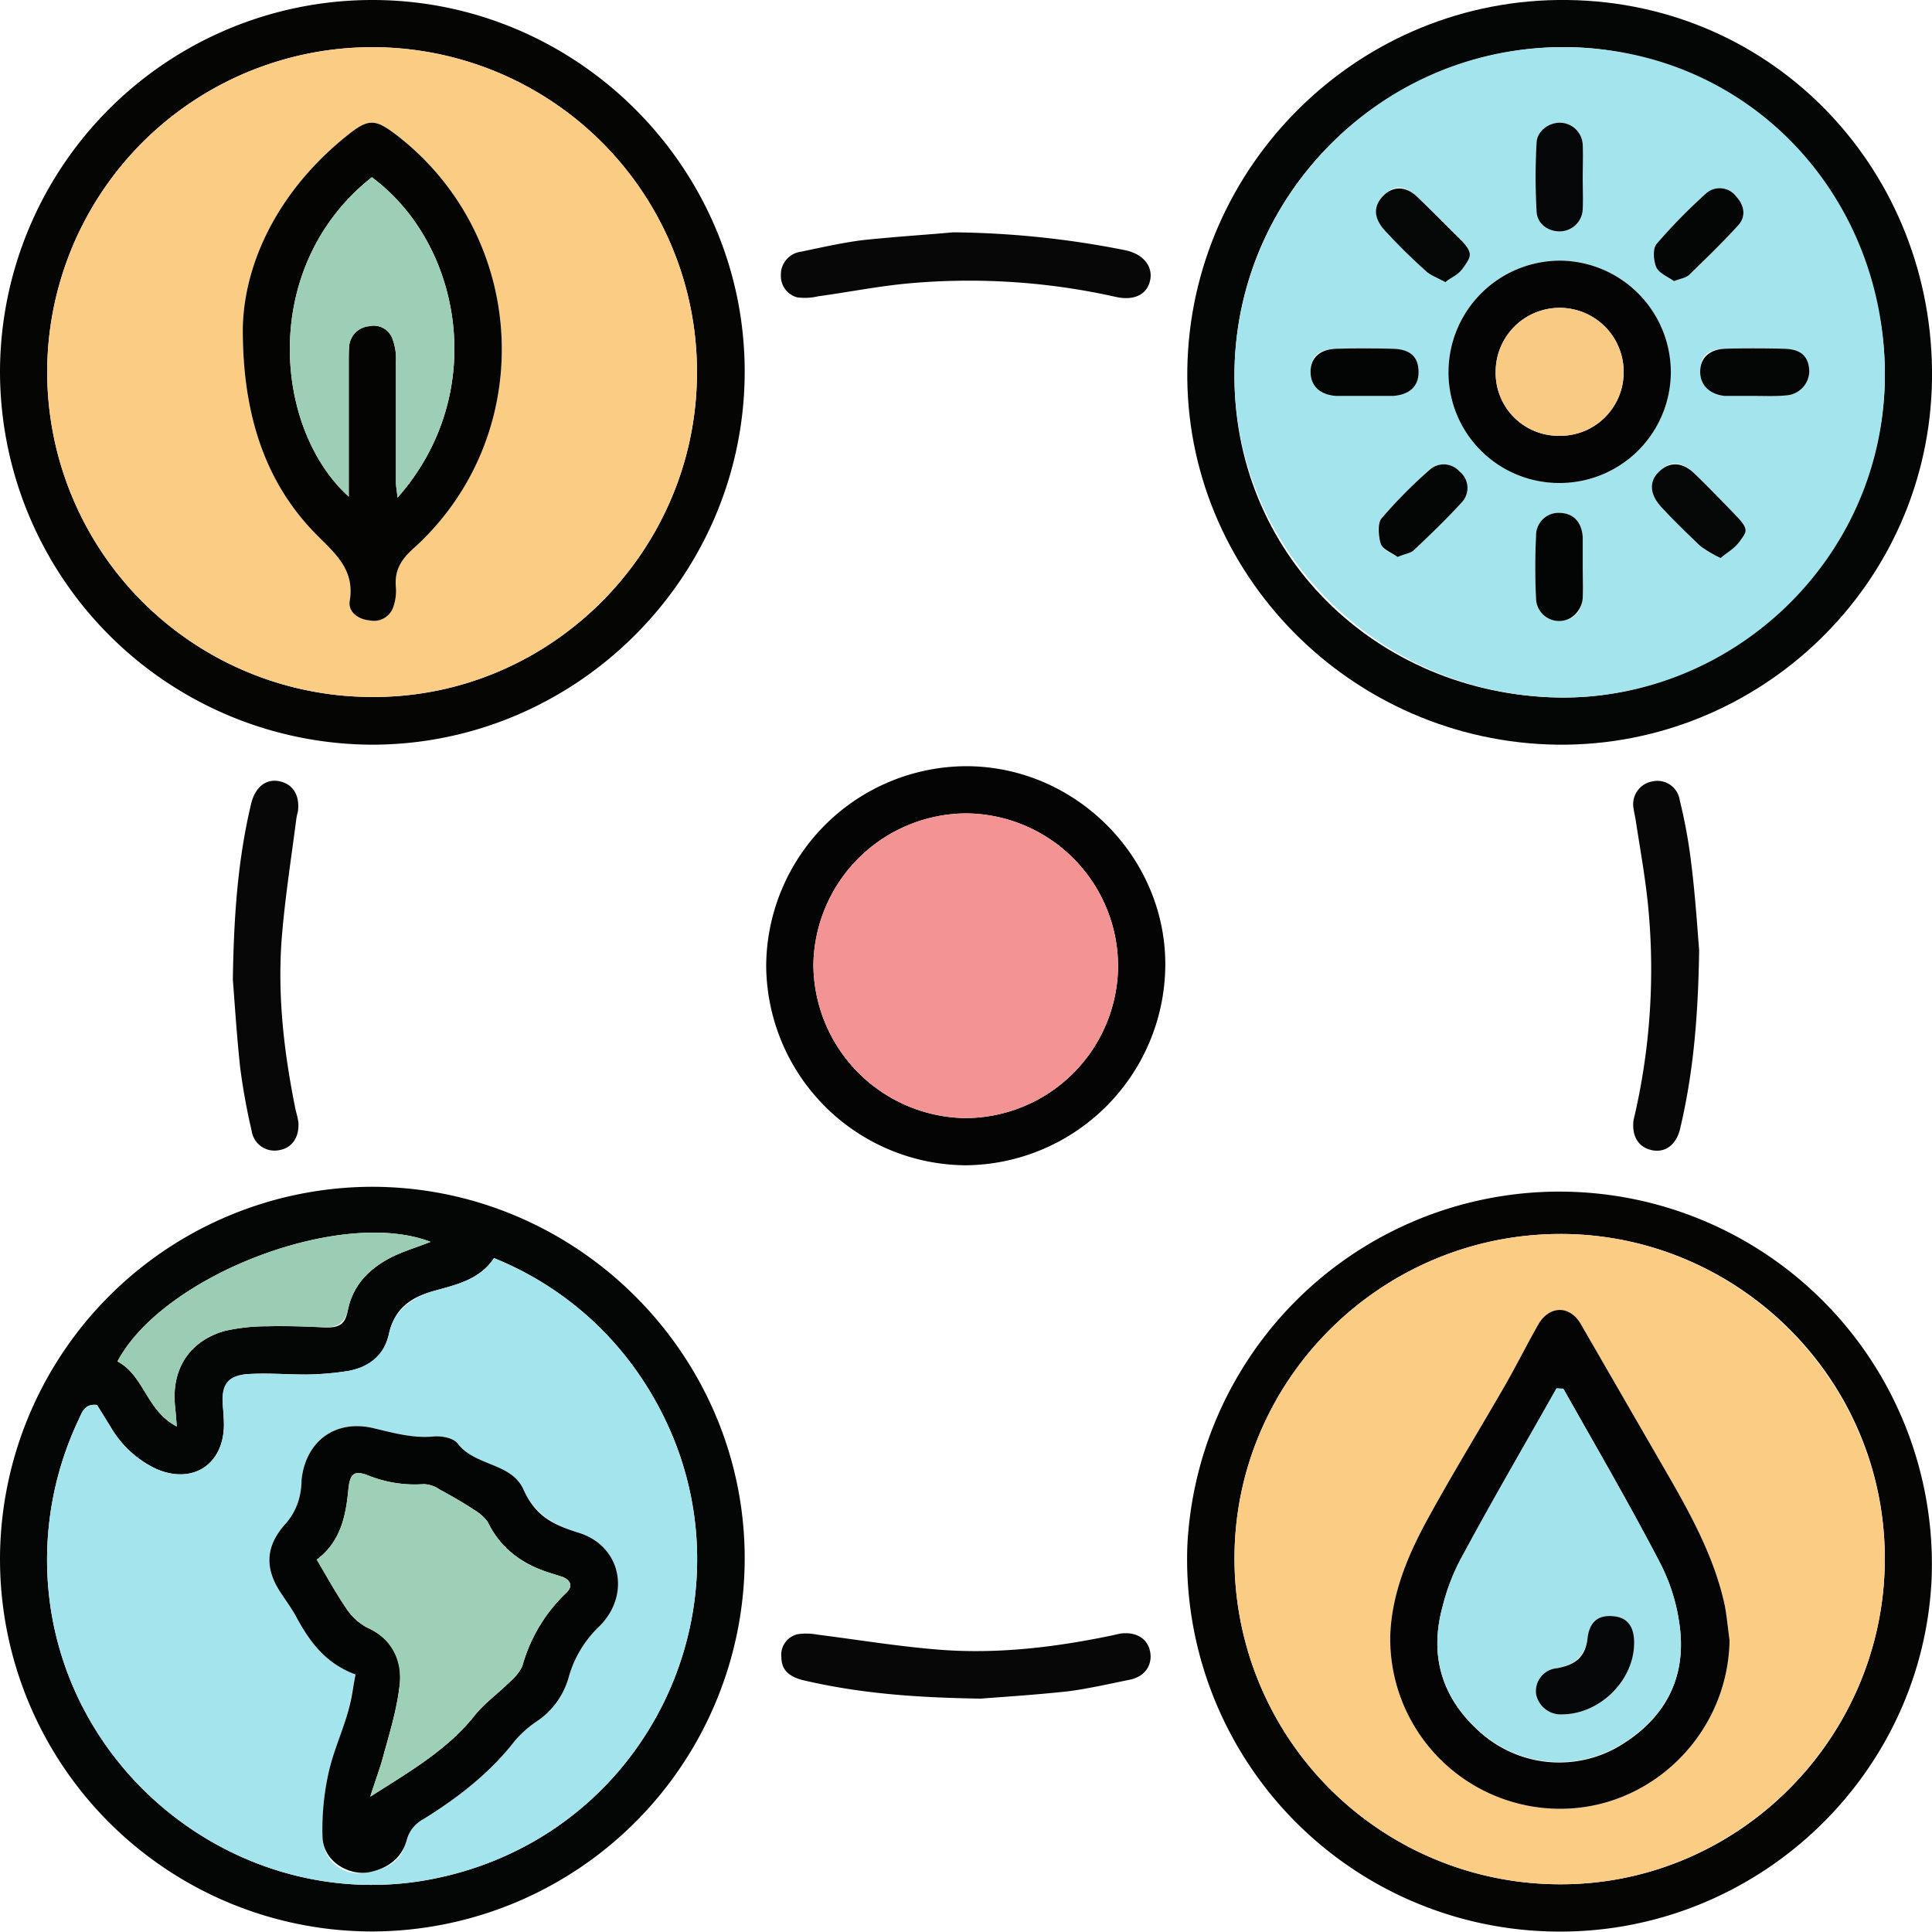 <svg id="Layer_1" data-name="Layer 1" xmlns="http://www.w3.org/2000/svg" width="368.4" height="368.4" viewBox="0 0 368.4 368.4"><defs><style>.cls-1{fill:#040505;}.cls-2{fill:#050504;}.cls-3{fill:#050404;}.cls-4{fill:#070707;}.cls-5{fill:#a4e4ed;}.cls-6{fill:#9bcdb5;}.cls-7{fill:#fbcc84;}.cls-8{fill:#f49393;}.cls-9{fill:#030404;}.cls-10{fill:#040403;}.cls-11{fill:#040404;}.cls-12{fill:#050707;}.cls-13{fill:#050607;}.cls-14{fill:#040606;}.cls-15{fill:#030505;}.cls-16{fill:#9dd0b7;}.cls-17{fill:#9ccfb6;}.cls-18{fill:#a3e3ec;}.cls-19{fill:#f9ca83;}</style></defs><path class="cls-1" d="M-85.6,70.5c39.2,0,71.3,32.2,71.1,71.2a71.2,71.2,0,0,1-71,70.8,71,71,0,0,1-71-71.1A71.1,71.1,0,0,1-85.6,70.5Zm23.3,13.6c-2.8,4.2-7.3,5.1-11.6,6.3s-7.3,3.3-8.4,8-3.7,6.4-7.7,7.2a55.4,55.4,0,0,1-8.1.7c-3.7,0-7.3-.3-10.9-.1s-5.4,2-5,6.1c.1,1.2.2,2.5.2,3.7-.1,7.5-6,11.3-12.9,8.3a19.8,19.8,0,0,1-8.7-8l-2.6-4.2c-2.5-.3-2.9,1.6-3.6,3a62.4,62.4,0,0,0-5.4,34.6c4.6,34.8,38,59.3,72.4,52.9,43.8-8.2,65.1-57.6,40.9-94.9A61.4,61.4,0,0,0-62.3,84.1Zm-60.5,32.1c-.1-1.6-.2-2.6-.3-3.6-.8-7.1,2.5-12.6,9.4-14.6a35.9,35.9,0,0,1,8.1-.9c3.6-.1,7.2,0,10.8.2s4.2-1,4.7-3.6c1.1-4.8,4.3-7.8,8.5-9.9,2.3-1.1,4.7-1.8,7.2-2.8-17.1-6.6-51,6.4-59.7,22.8C-129,106.5-128.6,113.2-122.8,116.2Z" transform="translate(156.5 155.8)"/><path class="cls-2" d="M-85.6-13.8a71.2,71.2,0,0,1-70.9-71.3,71,71,0,0,1,71-70.7c39.2,0,71.2,32.2,71,71.2S-46.7-13.8-85.6-13.8Zm62-71a61.9,61.9,0,0,0-61.7-62A62,62,0,0,0-147.5-85,62,62,0,0,0-85.8-22.9C-51.7-22.6-23.6-50.6-23.6-84.8Z" transform="translate(156.5 155.8)"/><path class="cls-2" d="M69.9,139.1a71,71,0,1,1,141.9,6.7c-2.1,38.8-35.8,68.9-75,66.6A71,71,0,0,1,69.9,139.1Zm71-59.6c-34.3.1-62.2,28.1-62,62.2a62.1,62.1,0,0,0,62.4,61.8c33.9-.1,61.6-28,61.6-62.2S174.8,79.4,140.9,79.5Z" transform="translate(156.5 155.8)"/><path class="cls-1" d="M140.5-13.8c-39.4-.5-71.2-32.8-70.6-71.6s32.7-70.9,72.5-70.4,70,33,69.5,72.3S178.9-13.4,140.5-13.8Zm0-9c33.1.6,61.7-27.1,62.4-60.4s-26.4-63-60.1-63.6S79.6-120.5,78.9-85.4,105.9-23.5,140.5-22.8Z" transform="translate(156.5 155.8)"/><path class="cls-3" d="M-10.4,28.2A38.3,38.3,0,0,1,27.9-9.7C48.8-9.6,66,7.9,65.7,28.6A38.4,38.4,0,0,1,27.6,66.4,38.3,38.3,0,0,1-10.4,28.2Zm67.1.3A29.2,29.2,0,0,0,27.8-.7,29.3,29.3,0,0,0-1.4,28.2,29.4,29.4,0,0,0,27.5,57.4,29.2,29.2,0,0,0,56.7,28.5Z" transform="translate(156.5 155.8)"/><path class="cls-4" d="M25.2-111.5A175,175,0,0,1,58-108.1c3.5.7,5.4,3.1,4.8,5.8s-3.1,3.9-6.6,3.1a127.9,127.9,0,0,0-39-2.6c-5.9.5-11.8,1.7-17.7,2.5a10.9,10.9,0,0,1-4,.2,4.2,4.2,0,0,1-3.1-4.2,4.4,4.4,0,0,1,3.8-4.5c3.9-.8,7.8-1.7,11.7-2.2C14.5-110.7,21.1-111.1,25.2-111.5Z" transform="translate(156.5 155.8)"/><path class="cls-4" d="M30.5,168.1C17.3,167.9,7,167-3.3,164.6c-2.9-.7-4.2-2.1-4.2-4.4a4,4,0,0,1,3.2-4.4,11.6,11.6,0,0,1,3.7.1c7.9,1,15.7,2.3,23.6,2.9,10.9.8,21.7-.5,32.3-2.7l1.8-.4c3-.4,5.2.9,5.7,3.4s-.9,4.8-3.9,5.4-7.8,1.7-11.7,2.2C40.8,167.4,34.3,167.8,30.5,168.1Z" transform="translate(156.5 155.8)"/><path class="cls-4" d="M-112.1,31c.2-13.3,1.1-23.5,3.5-33.6.8-3.2,2.9-4.8,5.5-4.2S-99.3-4-99.7-1A8.9,8.9,0,0,0-100,.4c-1,7.7-2.2,15.3-2.8,23-.8,11,.5,21.8,2.7,32.6a17.4,17.4,0,0,1,.5,2.2c.2,2.8-1.2,4.9-3.6,5.3a4.4,4.4,0,0,1-5.3-3.6,122.6,122.6,0,0,1-2.2-12.1C-111.4,41.3-111.8,34.7-112.1,31Z" transform="translate(156.5 155.8)"/><path class="cls-4" d="M167.5,25.4c-.2,13.3-1.2,23.7-3.6,33.9-.7,3.2-2.9,4.8-5.5,4.2s-3.8-2.8-3.4-5.8c.1-.3.1-.5.2-.8a124.7,124.7,0,0,0,2.7-38.5c-.5-6-1.6-11.9-2.5-17.8-.1-.7-.3-1.4-.4-2.2a4.4,4.4,0,0,1,3.6-5.2,4.3,4.3,0,0,1,5.2,3.6A99,99,0,0,1,166,8.9C166.8,15.3,167.2,21.8,167.5,25.4Z" transform="translate(156.5 155.8)"/><path class="cls-5" d="M-62.3,84.1a61.4,61.4,0,0,1,28.6,23.6c24.2,37.3,2.9,86.7-40.9,94.9-34.4,6.4-67.8-18.1-72.4-52.9a62.4,62.4,0,0,1,5.4-34.6c.7-1.4,1.1-3.3,3.6-3l2.6,4.2a19.8,19.8,0,0,0,8.7,8c6.9,3,12.8-.8,12.9-8.3,0-1.2-.1-2.5-.2-3.7-.4-4.1.9-5.9,5-6.1s7.2.1,10.9.1a55.4,55.4,0,0,0,8.1-.7c4-.8,6.9-3.2,7.7-7.2s4.2-6.8,8.4-8S-65.1,88.3-62.3,84.1Zm-26.4,79.4c-.6,2.9-1,5.5-1.7,8s-2.7,7.2-3.5,11A49.2,49.2,0,0,0-95,194.6c.3,4.9,4.3,7.6,8.9,6.6s6.3-2.7,7.2-6.3a6.3,6.3,0,0,1,3.1-3.8c6.6-4.1,12.7-8.8,17.5-15a21.1,21.1,0,0,1,4.5-3.9,15,15,0,0,0,5.8-8.4,21.3,21.3,0,0,1,5.8-9.5c6.1-6.1,4.1-15.5-4.2-17.9-4.7-1.5-8.1-3.5-10.3-8.2s-9.2-4.4-12.5-8.7c-.8-1.1-3-1.5-4.5-1.4-3.9.4-7.5-.6-11.3-1.5-7.4-1.9-13.2,2.3-14,9.8a14.4,14.4,0,0,1-.5,3.7,12.2,12.2,0,0,1-2.4,4.5c-3.8,4.1-4.3,8.3-1.2,13.1,1.1,1.7,2.3,3.3,3.2,5C-97.4,157.3-94.4,161.4-88.7,163.5Z" transform="translate(156.5 155.8)"/><path class="cls-6" d="M-122.8,116.2c-5.8-3-6.2-9.7-11.3-12.4,8.7-16.4,42.6-29.4,59.7-22.8-2.5,1-4.9,1.7-7.2,2.8-4.2,2.1-7.4,5.1-8.5,9.9-.5,2.6-2,3.7-4.7,3.6s-7.2-.3-10.8-.2a35.9,35.9,0,0,0-8.1.9c-6.9,2-10.2,7.5-9.4,14.6C-123,113.6-122.9,114.6-122.8,116.2Z" transform="translate(156.5 155.8)"/><path class="cls-7" d="M-23.6-84.8c0,34.2-28.1,62.2-62.2,61.9A62,62,0,0,1-147.5-85a62,62,0,0,1,62.2-61.8A61.9,61.9,0,0,1-23.6-84.8Zm-86.6-8.6c-.1,17.7,4.9,30.5,14.4,39.9,3.5,3.5,6.9,6.5,6,12.2-.4,2.1,1.5,3.6,3.8,3.8a3.9,3.9,0,0,0,4.6-2.9,9.1,9.1,0,0,0,.4-3.3c-.3-3,.7-5.1,3.1-7.3,23.9-21.3,22.5-59.2-2.8-78.9-4.3-3.3-5.5-3.4-9.8.1C-103.4-119.4-109.9-105.8-110.2-93.4Z" transform="translate(156.5 155.8)"/><path class="cls-7" d="M140.9,79.5c33.9-.1,61.9,27.9,62,61.8s-27.7,62.1-61.6,62.2a62.1,62.1,0,0,1-62.4-61.8C78.7,107.6,106.6,79.6,140.9,79.5ZM173.3,157c-.3-2.2-.5-4.4-.9-6.6-1.8-8.4-5.7-15.9-9.9-23.3L145,96.8c-2.1-3.8-6.1-3.7-8.2,0s-4,7.5-6.1,11.2c-5,8.7-10.3,17.3-15.1,26.1-3.7,6.8-6.7,14-7,21.9a32.4,32.4,0,0,0,31.9,33.1C158.2,189.4,173,174.9,173.3,157Z" transform="translate(156.5 155.8)"/><path class="cls-5" d="M140.5-22.8c-34.6-.7-62.3-28.8-61.6-62.6s28.8-62.1,63.9-61.4,60.7,29.3,60.1,63.6S173.6-22.2,140.5-22.8Zm.4-40.9a21.2,21.2,0,0,0,21.2-21.1,21.3,21.3,0,0,0-21-21.3,21.3,21.3,0,0,0-21.4,21.3A21.1,21.1,0,0,0,140.9-63.7ZM119.1-102c1.3-1.1,2.8-1.8,3.6-3s.6-3.7-.8-5.2-5.4-5.5-8.2-8.1-4.5-2-6.4-.2-1.8,4.5.3,6.7,5,5.2,7.7,7.6C116.2-103.3,117.5-102.9,119.1-102Zm52.5,52.6c1.4-1.2,2.9-2.1,3.8-3.4s.4-3.4-.9-4.7-5.2-5.4-7.9-8-4.7-2.3-6.6-.5-1.9,4.6.3,6.9,4.9,5,7.4,7.4A22.3,22.3,0,0,0,171.6-49.4Zm-26.3-72.4c0-2.2.1-4.3,0-6.4a4.4,4.4,0,0,0-4.4-4.2c-2.1,0-4.3,1.6-4.4,3.8a114.5,114.5,0,0,0,0,13.1c.1,2.5,2.4,4,4.8,3.8a4.4,4.4,0,0,0,4-4.2C145.4-117.8,145.3-119.8,145.3-121.8Zm17.4,19.6c1.3-.5,2.3-.6,2.9-1.2,3.2-3.1,6.4-6.2,9.4-9.5,1.5-1.7,1.1-3.8-.5-5.5a3.9,3.9,0,0,0-5.7-.5,106.5,106.5,0,0,0-9.4,9.6c-.8.9-.7,3.2-.1,4.4S161.6-103,162.7-102.2ZM178-80.3h0c2,0,4,.1,6-.1a4.7,4.7,0,0,0,4.5-4.6c-.1-2.4-2-4.2-4.8-4.3s-7.4-.1-11.2,0-4.7,1.7-4.8,4.2,1.7,4.5,4.7,4.8ZM110-49.6c1.4-.6,2.5-.7,3.1-1.3,3.2-3,6.4-6.1,9.3-9.3a4,4,0,0,0-.6-5.7,4,4,0,0,0-5.7-.3,89.8,89.8,0,0,0-9.2,9.3c-.8,1-.7,3.3-.1,4.8S108.9-50.4,110-49.6Zm35.3,1.8h0v-5.6c-.2-2.9-1.8-4.5-4.3-4.6a4.3,4.3,0,0,0-4.6,4.4q-.3,6,0,12a4.4,4.4,0,0,0,4.8,4.2c2.4-.2,3.9-1.8,4.1-4.4S145.3-45.8,145.3-47.8ZM103.5-80.3h5.6c3.1-.2,4.9-1.9,4.9-4.5s-1.7-4.4-4.9-4.5-7.2-.1-10.8,0-4.9,1.7-4.9,4.4,1.8,4.4,4.9,4.6Z" transform="translate(156.5 155.8)"/><path class="cls-8" d="M56.7,28.5A29.2,29.2,0,0,1,27.5,57.4,29.4,29.4,0,0,1-1.4,28.2,29.3,29.3,0,0,1,27.8-.7,29.2,29.2,0,0,1,56.7,28.5Z" transform="translate(156.5 155.8)"/><path class="cls-9" d="M-88.7,163.5c-5.7-2.1-8.7-6.2-11.2-10.8-.9-1.7-2.1-3.3-3.2-5-3.1-4.8-2.6-9,1.2-13.1a12.2,12.2,0,0,0,2.4-4.5,14.4,14.4,0,0,0,.5-3.7c.8-7.5,6.6-11.7,14-9.8,3.8.9,7.4,1.9,11.3,1.5,1.5-.1,3.7.3,4.5,1.4,3.3,4.3,10.2,3.6,12.5,8.7s5.6,6.7,10.3,8.2c8.3,2.4,10.3,11.8,4.2,17.9a21.3,21.3,0,0,0-5.8,9.5,15,15,0,0,1-5.8,8.4,21.1,21.1,0,0,0-4.5,3.9c-4.8,6.2-10.9,10.9-17.5,15a6.3,6.3,0,0,0-3.1,3.8c-.9,3.6-3.7,5.6-7.2,6.3s-8.6-1.7-8.9-6.6a49.2,49.2,0,0,1,1.1-12.1c.8-3.8,2.4-7.4,3.5-11S-89.3,166.4-88.7,163.5Zm2.8,23.3c7.7-4.9,14.8-9,20-15.6,1.9-2.3,4.4-4.1,6.5-6.2a9.3,9.3,0,0,0,2.5-3.1A30.5,30.5,0,0,1-48.6,148c1.4-1.3,1-2.4-.6-3.1l-2.2-.7c-5.3-1.6-9.6-4.6-12.1-9.8a8.4,8.4,0,0,0-2.6-2.3c-2.1-1.4-4.4-2.7-6.6-3.9a5.7,5.7,0,0,0-3-1,23.9,23.9,0,0,1-10.2-1.5c-3.1-1.3-3.9-.6-4.2,2.8-.5,5.1-1.6,9.8-6,13.1,1.9,3.2,3.6,6.3,5.5,9.1a11.1,11.1,0,0,0,4,3.8c5,2.2,6.9,6.2,6.3,11.1s-1.9,9-3.1,13.4C-84,181.3-84.9,183.6-85.9,186.8Z" transform="translate(156.5 155.8)"/><path class="cls-10" d="M-110.2-93.4c.3-12.4,6.8-26,19.7-36.4,4.3-3.5,5.5-3.4,9.8-.1C-55.4-110.2-54-72.3-77.9-51c-2.4,2.2-3.4,4.3-3.1,7.3a9.1,9.1,0,0,1-.4,3.3A3.9,3.9,0,0,1-86-37.5c-2.3-.2-4.2-1.7-3.8-3.8.9-5.7-2.5-8.7-6-12.2C-105.3-62.9-110.3-75.7-110.2-93.4ZM-85.6-122c-21.5,17-18.7,48-4.4,60.9V-86.6c0-1.2,0-2.3.1-3.4a4.2,4.2,0,0,1,3.8-3.6A3.8,3.8,0,0,1-81.6-91a10.5,10.5,0,0,1,.6,4v23.1c0,.9.2,1.8.3,3C-63.1-80.8-68.5-109.4-85.6-122Z" transform="translate(156.5 155.8)"/><path class="cls-11" d="M173.3,157c-.3,17.9-15.1,32.4-32.8,32.1A32.4,32.4,0,0,1,108.6,156c.3-7.9,3.3-15.1,7-21.9,4.8-8.8,10.1-17.4,15.1-26.1,2.1-3.7,4-7.5,6.1-11.2s6.1-3.8,8.2,0l17.5,30.3c4.2,7.4,8.1,14.9,9.9,23.3C172.8,152.6,173,154.8,173.3,157Zm-31.7-48h-1.3c-5.9,10.5-12,20.9-17.7,31.5a39.5,39.5,0,0,0-4,10c-2.7,9.7,0,18,7.7,24.5a22.6,22.6,0,0,0,25.9,2.2c8.6-5.1,12.9-12.8,11.6-22.8a35.9,35.9,0,0,0-3.9-12.4C154.1,130.8,147.8,120,141.6,109Z" transform="translate(156.5 155.8)"/><path class="cls-11" d="M140.9-63.7a21.1,21.1,0,0,1-21.2-21.1,21.3,21.3,0,0,1,21.4-21.3,21.3,21.3,0,0,1,21,21.3A21.2,21.2,0,0,1,140.9-63.7Zm0-9a12.1,12.1,0,0,0,12.2-12,12.2,12.2,0,0,0-12.2-12.4A12.2,12.2,0,0,0,128.7-85,12,12,0,0,0,140.9-72.7Z" transform="translate(156.5 155.8)"/><path class="cls-12" d="M119.1-102c-1.6-.9-2.9-1.3-3.8-2.2-2.7-2.4-5.3-5-7.7-7.6s-2.1-4.9-.3-6.7,4.2-1.9,6.4.2,5.5,5.4,8.2,8.1,2,3.4.8,5.2S120.4-103.1,119.1-102Z" transform="translate(156.5 155.8)"/><path class="cls-12" d="M171.6-49.4a22.3,22.3,0,0,1-3.9-2.3c-2.5-2.4-5-4.8-7.4-7.4S158-64.2,160-66s4.3-1.7,6.6.5,5.3,5.3,7.9,8,2,3.1.9,4.7S173-50.6,171.6-49.4Z" transform="translate(156.5 155.8)"/><path class="cls-13" d="M145.3-121.8c0,2,.1,4,0,5.9a4.4,4.4,0,0,1-4,4.2c-2.4.2-4.7-1.3-4.8-3.8a114.5,114.5,0,0,1,0-13.1c.1-2.2,2.3-3.8,4.4-3.8a4.4,4.4,0,0,1,4.4,4.2C145.4-126.1,145.3-124,145.3-121.8Z" transform="translate(156.5 155.8)"/><path class="cls-14" d="M162.7-102.2c-1.1-.8-2.9-1.5-3.4-2.7s-.7-3.5.1-4.4a106.5,106.5,0,0,1,9.4-9.6,3.9,3.9,0,0,1,5.7.5c1.6,1.7,2,3.8.5,5.5-3,3.3-6.2,6.4-9.4,9.5C165-102.8,164-102.7,162.7-102.2Z" transform="translate(156.5 155.8)"/><path class="cls-14" d="M178-80.3h-5.6c-3-.3-4.8-2.2-4.7-4.8s1.9-4.1,4.8-4.2,7.5-.1,11.2,0,4.7,1.9,4.8,4.3a4.7,4.7,0,0,1-4.5,4.6c-2,.2-4,.1-6,.1Z" transform="translate(156.5 155.8)"/><path class="cls-14" d="M110-49.6c-1.1-.8-2.8-1.4-3.2-2.5s-.7-3.8.1-4.8a89.8,89.8,0,0,1,9.2-9.3,4,4,0,0,1,5.7.3,4,4,0,0,1,.6,5.7c-2.9,3.2-6.1,6.3-9.3,9.3C112.5-50.3,111.4-50.2,110-49.6Z" transform="translate(156.5 155.8)"/><path class="cls-15" d="M145.3-47.8c0,2,.1,4,0,6s-1.7,4.2-4.1,4.4a4.4,4.4,0,0,1-4.8-4.2q-.3-6,0-12A4.3,4.3,0,0,1,141-58c2.5.1,4.1,1.7,4.3,4.6v5.6Z" transform="translate(156.5 155.8)"/><path class="cls-15" d="M103.5-80.3H98.3c-3.1-.2-4.9-1.9-4.9-4.6s1.8-4.3,4.9-4.4,7.2-.1,10.8,0,4.9,1.8,4.9,4.5-1.8,4.3-4.9,4.5h-5.6Z" transform="translate(156.5 155.8)"/><path class="cls-16" d="M-85.9,186.8c1-3.2,1.9-5.5,2.5-7.8,1.2-4.4,2.6-8.9,3.1-13.4s-1.3-8.9-6.3-11.1a11.1,11.1,0,0,1-4-3.8c-1.9-2.8-3.6-5.9-5.5-9.1,4.4-3.3,5.5-8,6-13.1.3-3.4,1.1-4.1,4.2-2.8a23.9,23.9,0,0,0,10.2,1.5,5.7,5.7,0,0,1,3,1c2.2,1.2,4.5,2.5,6.6,3.9a8.4,8.4,0,0,1,2.6,2.3c2.5,5.2,6.8,8.2,12.1,9.8l2.2.7c1.6.7,2,1.8.6,3.1a30.5,30.5,0,0,0-8.3,13.9,9.3,9.3,0,0,1-2.5,3.1c-2.1,2.1-4.6,3.9-6.5,6.2C-71.1,177.8-78.2,181.9-85.9,186.8Z" transform="translate(156.5 155.8)"/><path class="cls-17" d="M-85.6-122c17.1,12.6,22.5,41.2,4.9,61.1-.1-1.2-.3-2.1-.3-3V-87a10.5,10.5,0,0,0-.6-4,3.8,3.8,0,0,0-4.5-2.6A4.2,4.2,0,0,0-89.9-90c-.1,1.1-.1,2.2-.1,3.4v25.5C-104.3-74-107.1-105-85.6-122Z" transform="translate(156.5 155.8)"/><path class="cls-18" d="M141.6,109c6.2,11,12.5,21.8,18.3,32.9a35.9,35.9,0,0,1,3.9,12.4c1.3,10-3,17.7-11.6,22.8a22.6,22.6,0,0,1-25.9-2.2c-7.7-6.5-10.4-14.8-7.7-24.5a39.5,39.5,0,0,1,4-10c5.7-10.6,11.8-21,17.7-31.5Zm13.5,48.8c.1-3.2-1.2-5.1-3.8-5.4s-4.7,1.1-5.1,4.3-2.5,5-5.8,5.6a4.4,4.4,0,0,0-4,4.9,4.8,4.8,0,0,0,5.1,3.9C148.5,171,154.9,164.8,155.1,157.8Z" transform="translate(156.5 155.8)"/><path class="cls-19" d="M140.9-72.7A12,12,0,0,1,128.7-85a12.2,12.2,0,0,1,12.2-12.1,12.2,12.2,0,0,1,12.2,12.4A12.1,12.1,0,0,1,140.9-72.7Z" transform="translate(156.5 155.8)"/><path class="cls-13" d="M155.1,157.8c-.2,7-6.6,13.2-13.6,13.3a4.8,4.8,0,0,1-5.1-3.9,4.4,4.4,0,0,1,4-4.9c3.3-.6,5.4-2,5.8-5.6s2.4-4.6,5.1-4.3S155.2,154.6,155.1,157.8Z" transform="translate(156.5 155.8)"/></svg>